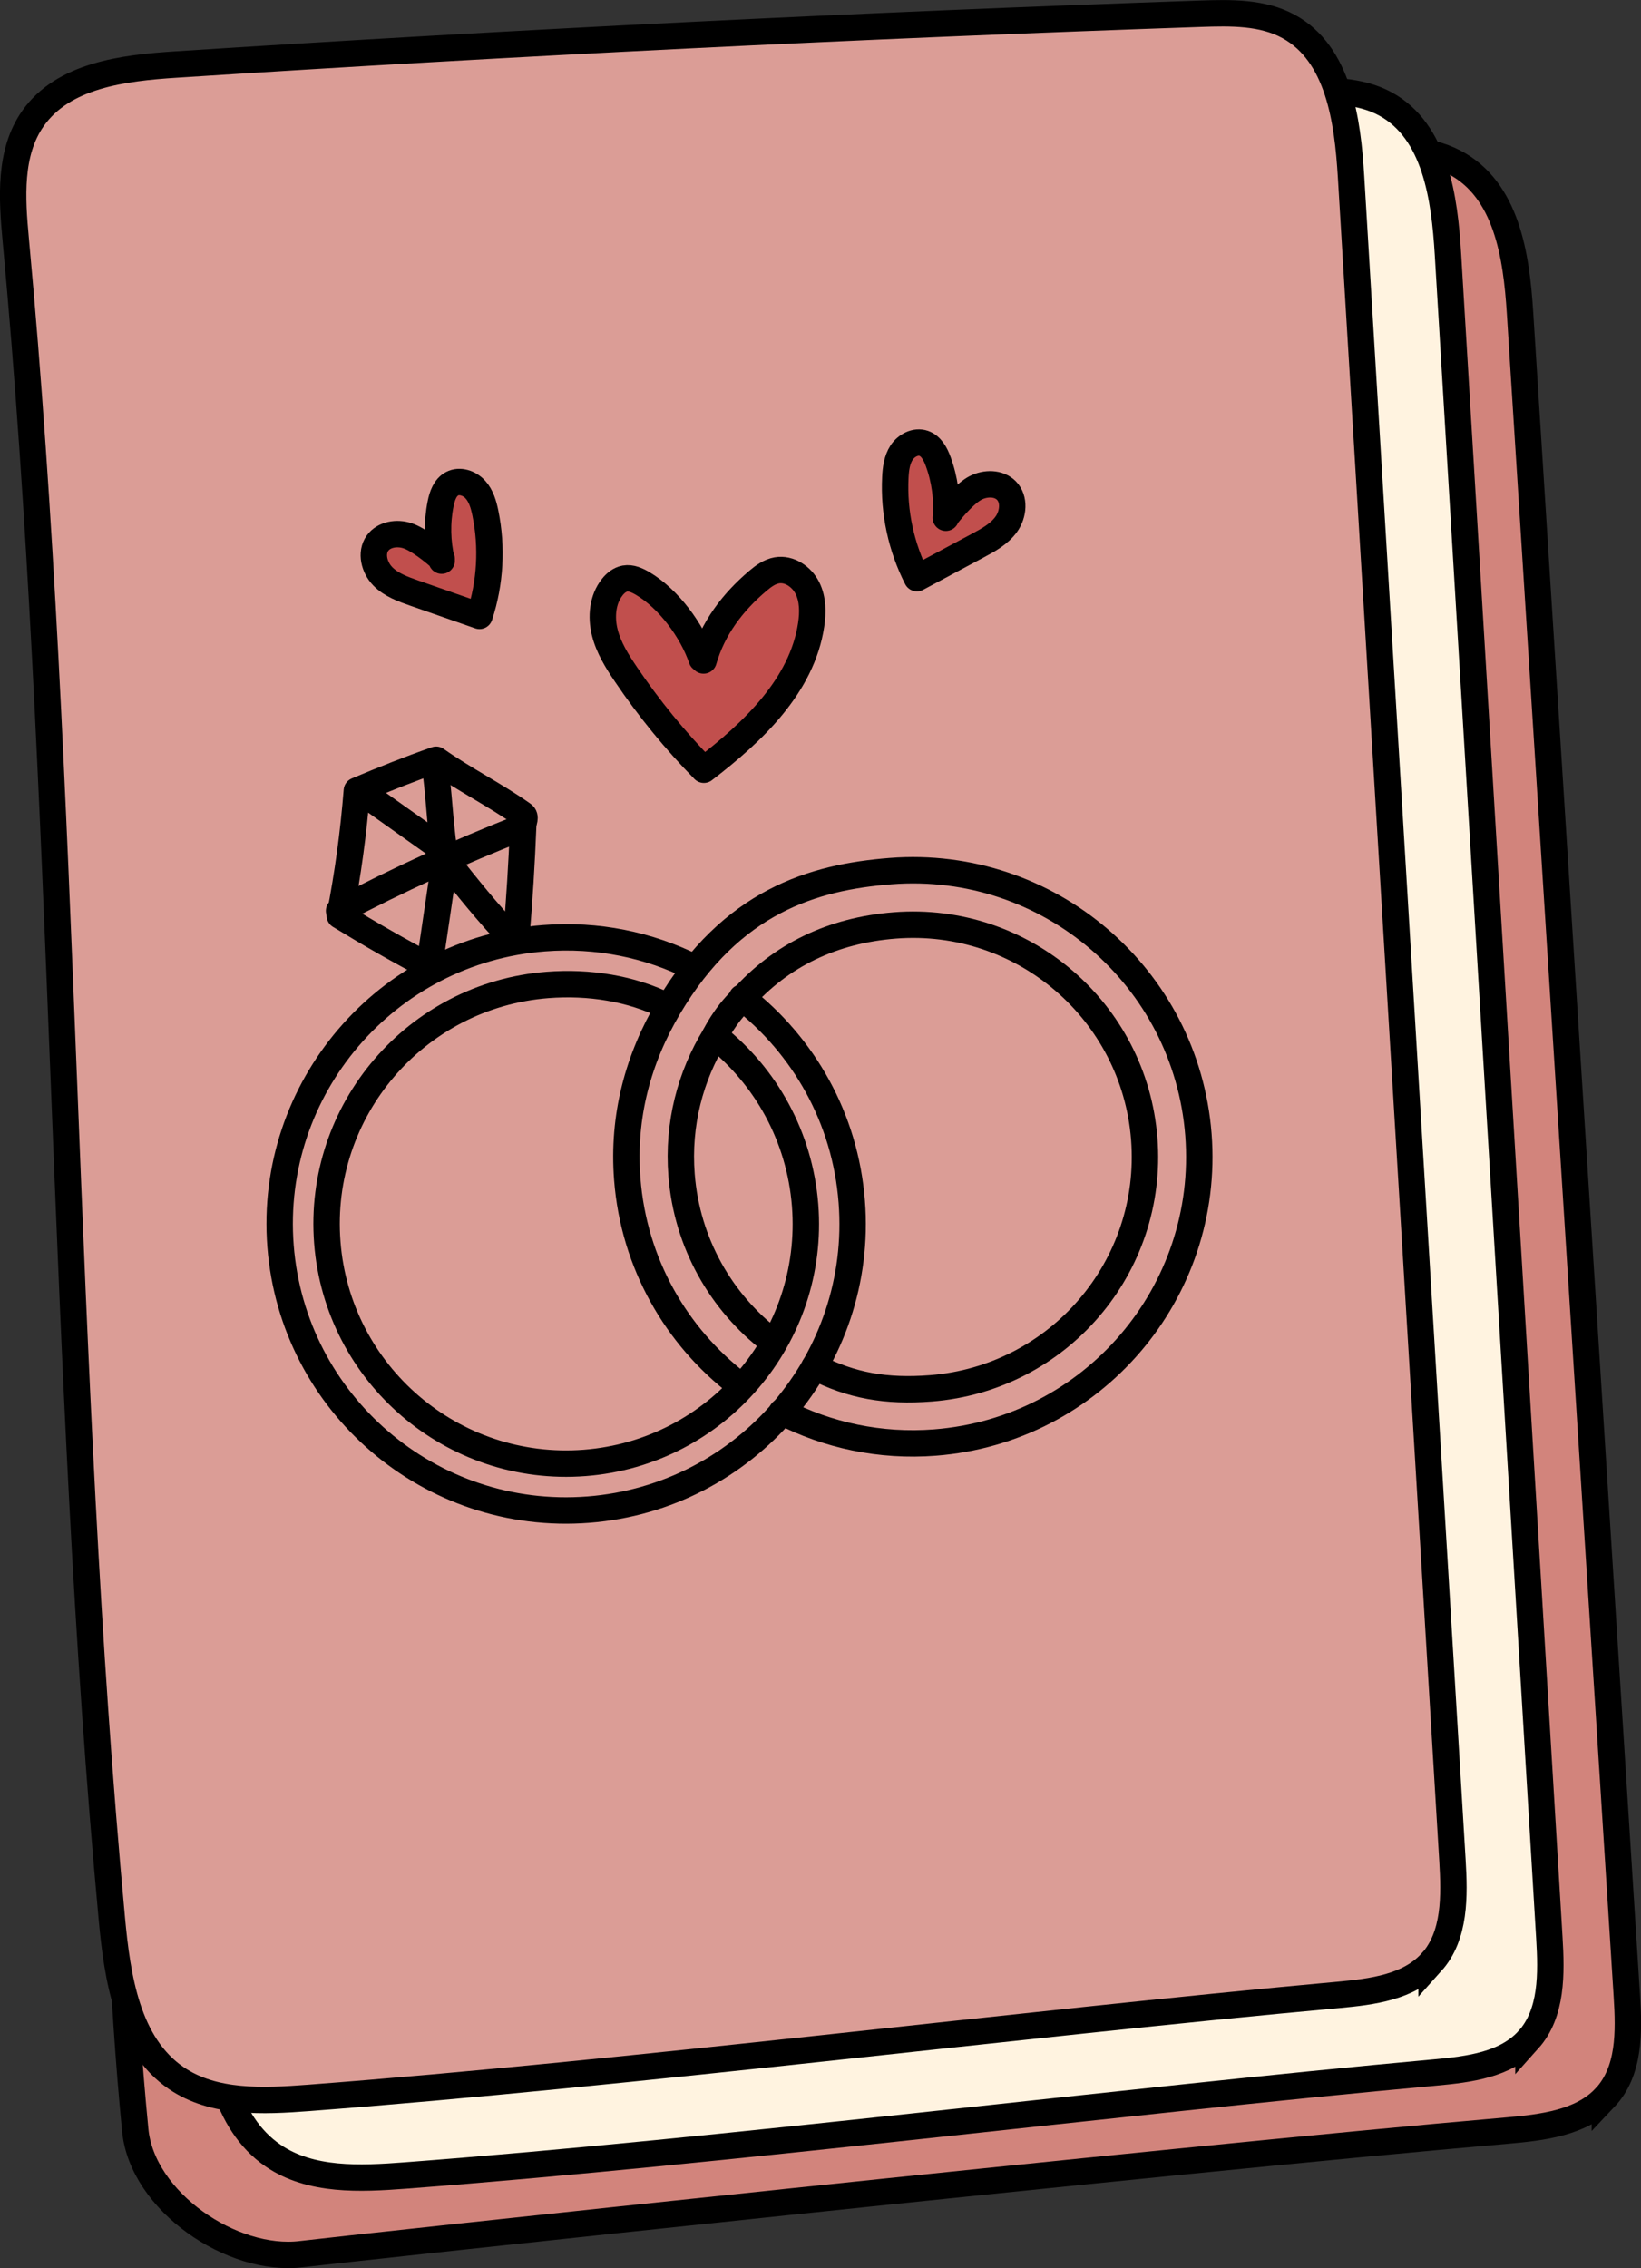 <?xml version="1.0" encoding="UTF-8"?>
<svg id="Capa_2" data-name="Capa 2" xmlns="http://www.w3.org/2000/svg" viewBox="0 0 277.2 383">
  <rect x="0" y="0" width="277.2" height="383" fill="#333333" stroke="none"/>
  <defs>
    <style>
      .cls-1 {
        fill: none;
        stroke-linecap: round;
        stroke-linejoin: round;
      }

      .cls-1, .cls-2, .cls-3, .cls-4 {
        stroke: #000;
        stroke-width: 4.46px;
      }

      .cls-2 {
        fill: #d2847c;
      }

      .cls-2, .cls-3, .cls-4 {
        stroke-miterlimit: 10;
      }

      .cls-5 {
        fill: #c14f4d;
      }

      .cls-3 {
        fill: #fff3e0;
      }

      .cls-4 {
        fill: #db9d96;
      }
    </style>
  </defs>
  <g id="Capa_1-2" data-name="Capa 1">
    <path class="cls-2" d="M271.09,354.24c-4.01,4.24-10.58,5.02-16.55,5.54-57.65,4.98-196.86,20.02-203.65,20.86-11.62,1.43-26.86-8.85-28.04-20.92-9.15-93.41,5.36-202.94-3.79-296.35-.69-7.01-1.2-14.68,3.06-20.44,5.39-7.3,16.06-8.55,25.43-9.12,60.76-3.73,121.58-6.59,182.43-8.58,5.35-.17,11.01-.28,15.7,2.17,8.84,4.61,10.47,15.79,11.08,25.34,6.02,94.77,12.03,189.54,18.05,284.31,.38,6.01,.52,12.72-3.72,17.2Z"/>
    <path class="cls-3" d="M258.19,344.42c-3.8,4.24-10.04,5.02-15.7,5.54-54.71,4.98-119.24,13.24-174.02,17.4-7.66,.58-15.99,.98-22.33-3.35-8.28-5.66-9.95-16.97-10.88-26.96-8.68-93.41-7.55-190.09-16.23-283.5-.65-7.01-1.14-14.68,2.9-20.44,5.12-7.3,15.24-8.55,24.13-9.12,57.66-3.73,115.37-6.59,173.12-8.58,5.08-.17,10.44-.28,14.9,2.17,8.39,4.61,9.94,15.79,10.51,25.34,5.71,94.77,11.42,189.54,17.13,284.31,.36,6.01,.49,12.72-3.53,17.2Z"/>
    <path class="cls-4" d="M241.82,331.32c-3.8,4.24-10.04,5.02-15.7,5.54-54.71,4.98-119.24,13.24-174.02,17.4-7.66,.58-15.99,.98-22.33-3.35-8.28-5.66-9.95-16.97-10.88-26.96C10.21,230.55,11.35,133.86,2.66,40.46c-.65-7.01-1.14-14.68,2.9-20.44,5.12-7.3,15.24-8.55,24.13-9.12,57.66-3.73,115.37-6.59,173.12-8.58,5.08-.17,10.44-.28,14.9,2.17,8.39,4.61,9.94,15.79,10.51,25.34,5.71,94.77,11.42,189.54,17.13,284.31,.36,6.01,.49,12.72-3.53,17.2Z"/>
    <g>
      <g>
        <path class="cls-5" d="M130.87,96.68c-5.19,1.7-9.16,10.94-12.32,15.2-2.53-5.7-6.76-10.27-11.8-13.88-1.04-.74-2.35-.53-2.99,.62-2.51,4.57,.2,9.53,2.34,13.76,2.8,5.53,6.45,10.43,10.67,14.96,.52,.55,1.37,.54,2.03,.37,8.99-2.32,18-14.89,17.69-24.14-.11-3.46-1.7-8.18-5.62-6.9Z"/>
        <path class="cls-5" d="M80.14,83.63c-.03-.3-.05-.6-.08-.91-.17-1.4-2.25-2.43-3.19-1.04-2.16,3.2-4.01,7.72-3.03,11.65-1.81-.95-3.55-2.04-5.22-3.29-1.44-1.07-3.74,.36-3.26,1.92-.03,0-.05-.02-.08-.03-1.89-.62-3.3,2.4-1.69,3.51,3.39,2.35,6.71,4.37,10.7,4.93,.98,.59,1.95,1.21,2.89,1.87,.09,.06,.2,.11,.3,.16,.33,2.03,3.5,2.57,3.8,.22,.74-5.76,.7-11.6,.13-17.38-.09-.89-.63-1.41-1.28-1.63Z"/>
        <path class="cls-5" d="M169.25,84.01c-.09-.26-.21-.51-.37-.77-.58-.9-1.92-1.12-2.78-.5-2.28,1.62-4.47,3.34-6.63,5.11,.3-4.44,.39-12.06-4.48-12.09-1.87-.01-3.11,1.28-3.31,3.06-.39,3.37,.47,7.24,.71,10.63,.16,2.2-.25,5.53,1.93,6.88,2,1.25,3.97-.35,5.64-1.48,2.32-1.56,8.2-4.97,9.32-8.55,.58-.73,.48-1.64-.01-2.29Z"/>
      </g>
      <g>
        <path class="cls-1" d="M118.53,111.26c-1.63-4.79-5.59-10.14-9.95-12.72-.92-.54-1.97-1.03-3.02-.84-.86,.16-1.59,.75-2.13,1.44-1.66,2.08-1.92,5.02-1.28,7.61,.64,2.59,2.08,4.9,3.57,7.1,3.89,5.76,8.31,11.17,13.18,16.13,8.26-6.33,16.56-14.16,18.12-24.45,.32-2.1,.32-4.35-.64-6.25-.95-1.9-3.06-3.34-5.16-2.97-1.2,.21-2.24,.96-3.17,1.75-4.31,3.64-7.64,8.05-9.2,13.47"/>
        <path class="cls-1" d="M74.61,94.39c-1.37-1.26-4-3.34-5.77-3.92-1.77-.59-3.98-.26-5.07,1.25-1.19,1.66-.55,4.11,.87,5.58,1.42,1.47,3.43,2.18,5.36,2.86,3.67,1.28,7.33,2.56,11,3.84,1.83-5.57,2.17-11.61,.99-17.35-.29-1.43-.71-2.9-1.69-3.98-.98-1.09-2.66-1.66-3.94-.98-1.18,.63-1.67,2.05-1.93,3.37-.64,3.17-.57,6.47,.18,9.61"/>
        <path class="cls-1" d="M159.98,87.03c1.16-1.46,3.17-3.79,4.83-4.65,1.66-.85,3.9-.87,5.2,.46,1.43,1.46,1.18,3.98,0,5.65-1.18,1.67-3.05,2.69-4.85,3.65-3.42,1.83-6.85,3.66-10.27,5.49-2.66-5.22-3.94-11.13-3.65-16.99,.07-1.46,.26-2.97,1.05-4.2,.8-1.22,2.37-2.05,3.75-1.57,1.26,.44,1.97,1.77,2.43,3.03,1.12,3.03,1.57,6.31,1.3,9.53"/>
        <g>
          <g>
            <path class="cls-1" d="M72.77,163.35c-5.44-2.86-10.12-5.54-15.37-8.74,1.36-6.97,2.32-14.02,2.88-21.1,4.57-1.92,8.71-3.58,13.39-5.22,4.74,3.34,9.89,5.89,14.63,9.23,.62,.43,.11,1.17,.08,1.92-.25,6.32-.64,12.64-1.18,18.95"/>
            <path class="cls-1" d="M57.28,153.81c9.96-5.24,20.22-9.92,30.7-14.03"/>
            <path class="cls-1" d="M73.42,128.84c.74,5.11,.84,9.63,1.58,14.74-4.72-3.35-9.44-6.7-14.16-10.05"/>
            <path class="cls-1" d="M72.58,162.78c.87-5.9,1.74-11.79,2.61-17.69,3.64,4.63,7.17,9.02,11.22,13.3"/>
          </g>
          <g>
            <path class="cls-1" d="M124.79,233.78c-10.53-8.07-17.73-20.41-18.83-34.68-.82-10.58,1.83-20.32,6.99-29.03,10.62-17.91,24.45-21.95,37.5-22.97,26.64-2.07,49.92,17.85,51.99,44.5,2.07,26.64-17.85,49.92-44.5,51.99-9.28,.72-18.15-1.23-25.86-5.2"/>
            <path class="cls-1" d="M121.25,175.05c-.16-.05-.31-.11-.46-.17-4.18,6.81-6.33,14.94-5.66,23.51,.9,11.56,6.72,21.56,15.26,28.09"/>
            <path class="cls-1" d="M120.88,175.03c8.46,6.75,14.21,16.86,15.12,28.51,1.73,22.29-14.93,41.76-37.22,43.49-22.29,1.73-41.76-14.93-43.49-37.22-1.73-22.29,14.93-41.76,37.22-43.49,6.97-.54,14.06,.57,20.12,3.57"/>
            <path class="cls-1" d="M120.79,174.88s1.69-3.49,4.54-6.16c6.51-7.37,15.27-11.63,25.84-12.45,21.58-1.68,40.44,14.46,42.12,36.05,1.68,21.58-14.46,40.44-36.05,42.12-7.52,.58-13.41-.43-19.66-3.65"/>
            <path class="cls-1" d="M125.32,168.46c10.39,8.07,17.47,20.32,18.56,34.47,2.07,26.64-17.85,49.92-44.5,51.99-26.64,2.07-49.92-17.85-51.99-44.5-2.07-26.64,17.85-49.92,44.5-51.99,9.04-.7,17.69,1.13,25.25,4.89"/>
          </g>
        </g>
      </g>
    </g>
  </g>
</svg>